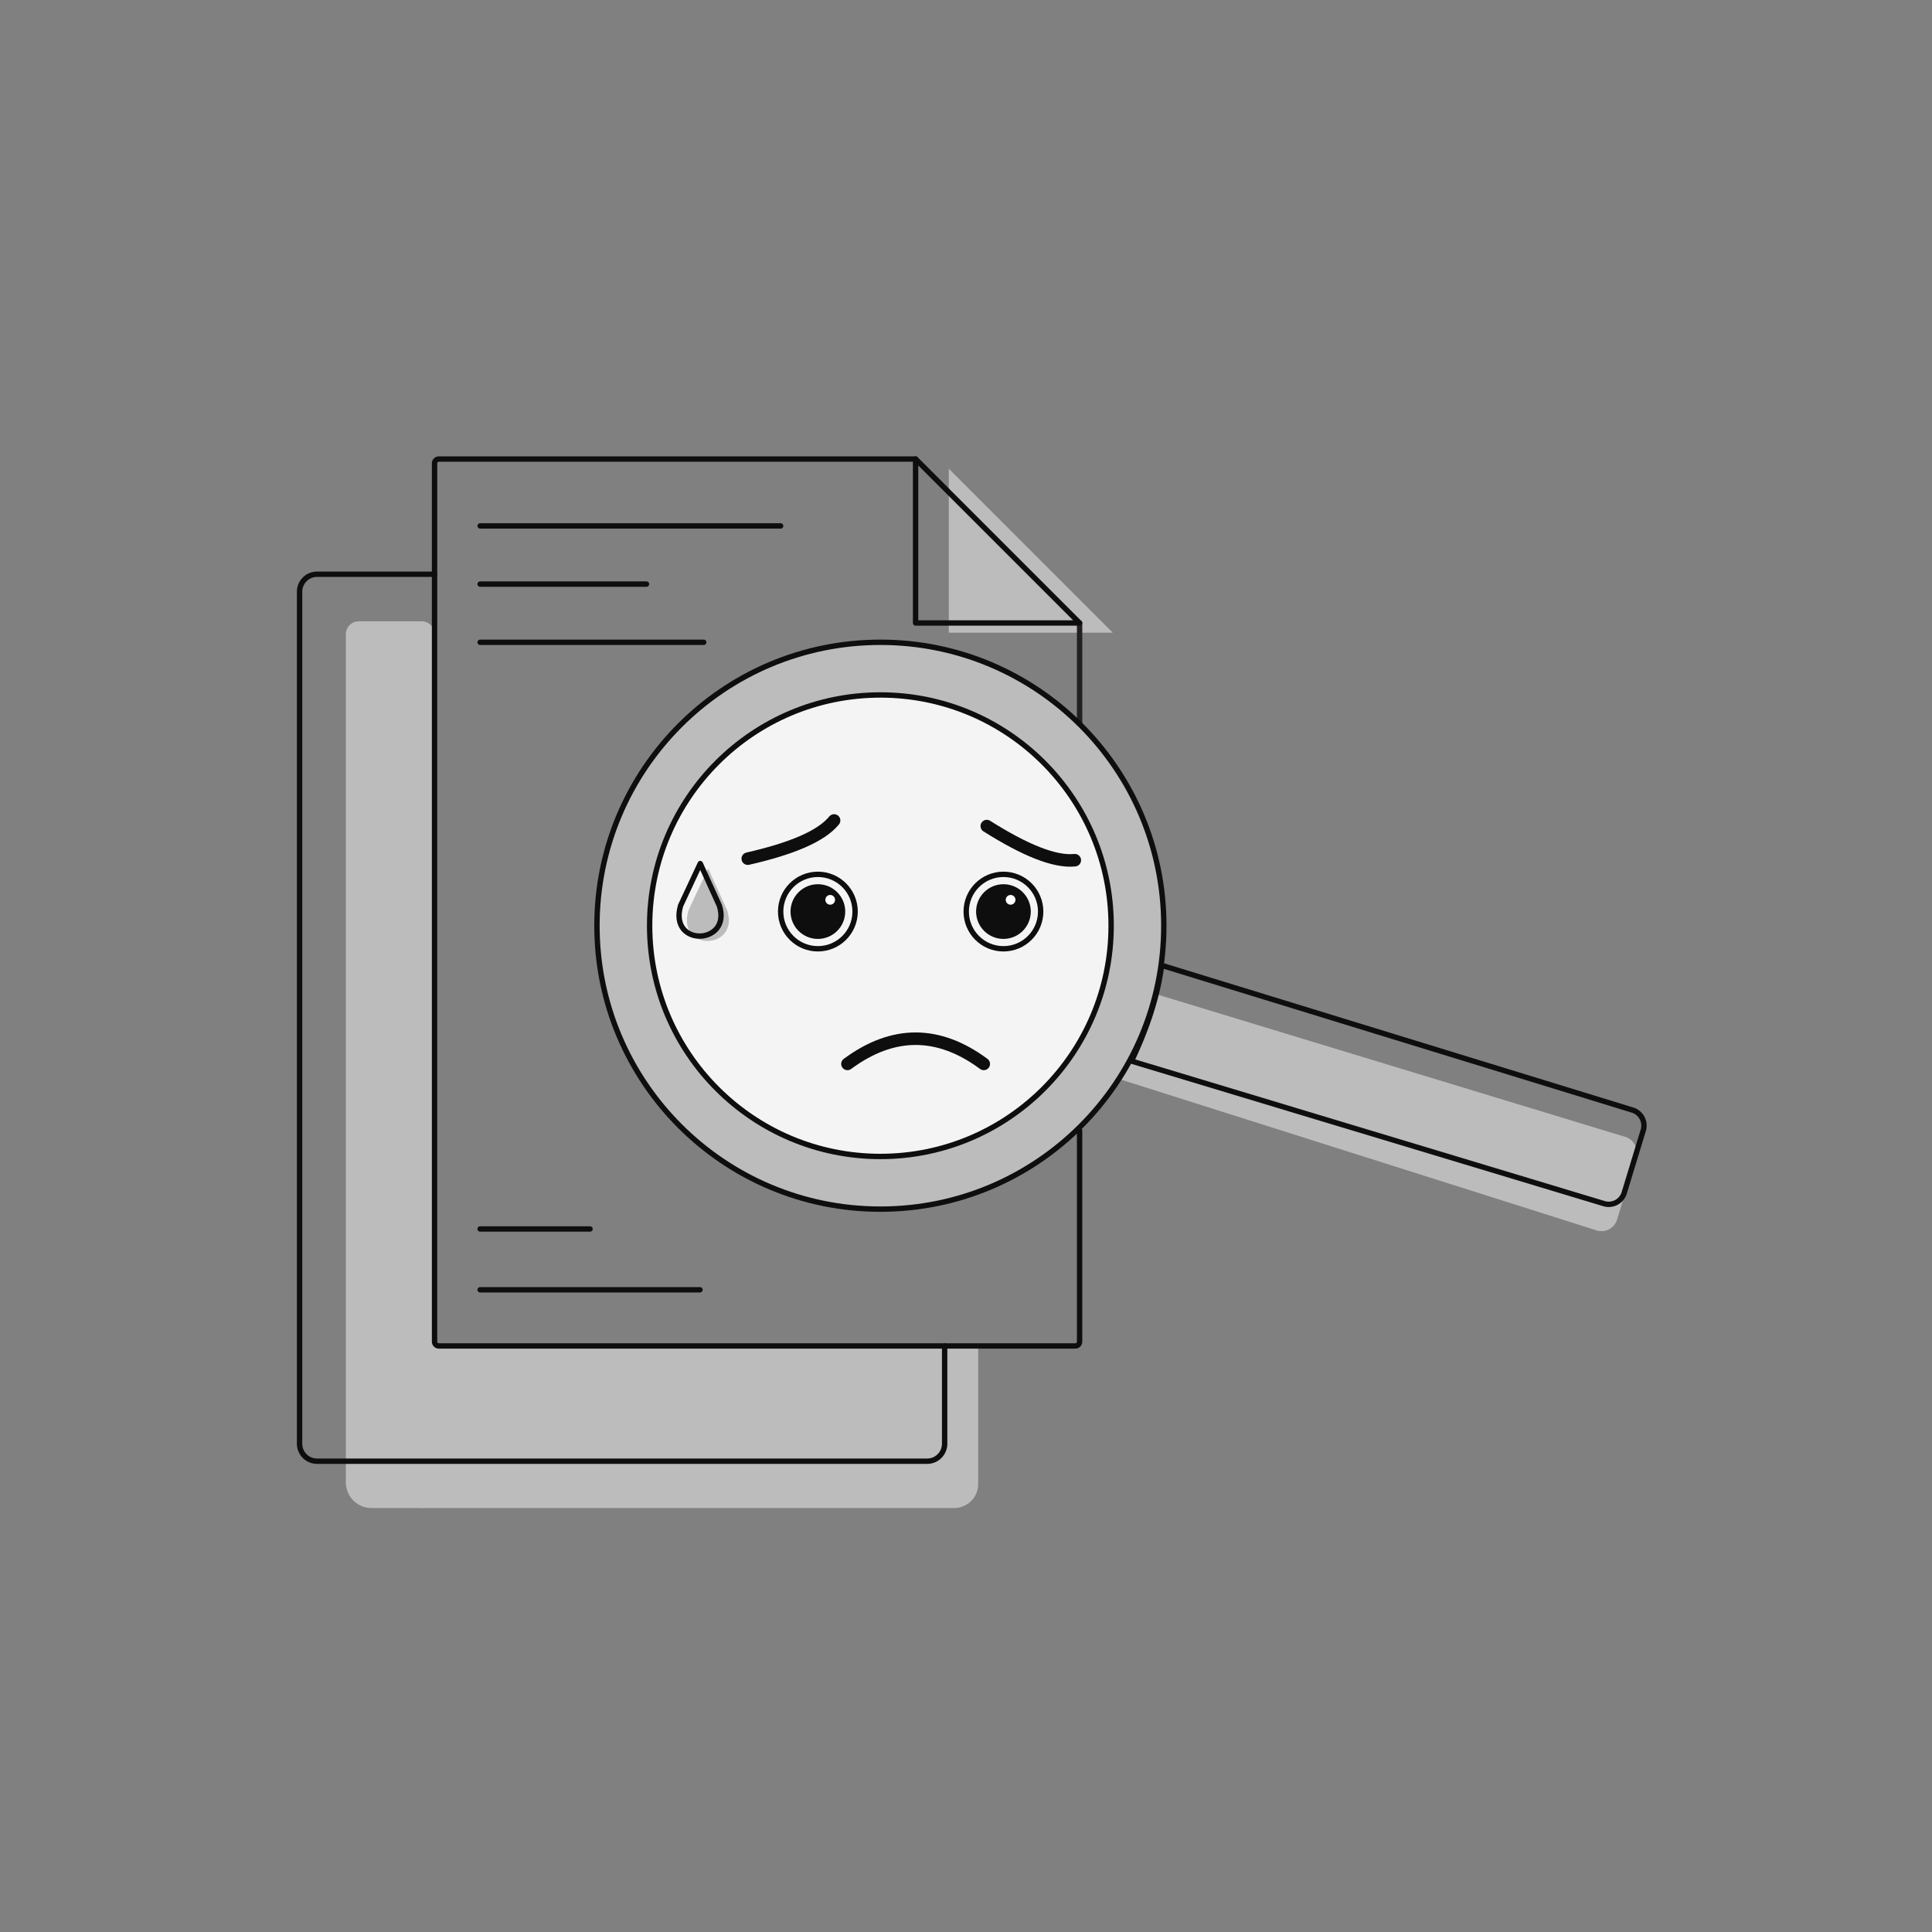 <svg id="File_not_found" data-name="File not found" xmlns="http://www.w3.org/2000/svg" viewBox="0 0 1080 1080"><rect x="0" y="0" width="1080" height="1080" fill="#808080" stroke="none"/><defs><style>.cls-1{fill:#bcbcbc;}.cls-2,.cls-3,.cls-7{fill:none;stroke-linecap:round;stroke-linejoin:round;}.cls-2,.cls-7{stroke:#0e0e0e;}.cls-2,.cls-3{stroke-width:3px;}.cls-3{stroke:#231f20;}.cls-4{fill:#f4f4f4;}.cls-5{fill:#0e0e0e;}.cls-6{fill:#fff;}.cls-7{stroke-width:7px;}</style></defs><title>File not found</title><path class="cls-1" d="M235.81,752.37h311a0,0,0,0,1,0,0v77.23A13.41,13.41,0,0,1,533.41,843H235.81a0,0,0,0,1,0,0V752.37A0,0,0,0,1,235.81,752.37Z"/><path class="cls-1" d="M200.57,347.31h35.1a7.25,7.25,0,0,1,7.25,7.25V835.75a7.25,7.25,0,0,1-7.25,7.25h-28a14.34,14.34,0,0,1-14.34-14.34V354.57A7.25,7.25,0,0,1,200.57,347.31Z"/><path class="cls-2" d="M528.06,752.37v54.71a9.76,9.76,0,0,1-9.74,9.74H177.21a9.76,9.76,0,0,1-9.74-9.74V330.75a9.76,9.76,0,0,1,9.74-9.74h65.71"/><path class="cls-1" d="M892.69,687.85,625.76,603.24a204.12,204.12,0,0,0,20.82-47.41l262,79.7a9.08,9.08,0,0,1,6,11.29l-10.65,35A9.08,9.08,0,0,1,892.69,687.85Z"/><polygon class="cls-1" points="530.38 261.99 622.05 353.67 530.38 353.67 530.38 261.99"/><path class="cls-2" d="M603.5,632V750a2.4,2.4,0,0,1-2.39,2.39H245.31a2.4,2.4,0,0,1-2.39-2.39V259a2.4,2.4,0,0,1,2.39-2.39H511.82"/><line class="cls-3" x1="603.5" y1="348.25" x2="603.5" y2="404"/><polygon class="cls-2" points="511.82 256.57 603.5 348.25 511.82 348.25 511.82 256.57"/><circle class="cls-1" cx="492.14" cy="517.48" r="158.44"/><circle class="cls-2" cx="492.14" cy="517.48" r="158.44"/><circle class="cls-4" cx="492.14" cy="517.48" r="128.99"/><circle class="cls-2" cx="492.14" cy="517.48" r="128.99"/><path class="cls-2" d="M896.69,672.85,632.5,593.15c8.17-17.28,14.34-34.73,16.87-53.52L912.6,620.54a9.08,9.08,0,0,1,6,11.29l-10.65,35A9.08,9.08,0,0,1,896.69,672.85Z"/><circle class="cls-2" cx="457.2" cy="509.57" r="20.81"/><circle class="cls-5" cx="457.2" cy="509.57" r="15.29"/><circle class="cls-6" cx="464.08" cy="503.01" r="2.72"/><circle class="cls-2" cx="560.93" cy="509.57" r="20.81"/><circle class="cls-5" cx="560.93" cy="509.57" r="15.29"/><circle class="cls-6" cx="564.93" cy="503.01" r="2.72"/><path class="cls-7" d="M473.73,594.73q38.1-28.17,76.2,0"/><path class="cls-7" d="M418,480c24.21-5.51,41.07-12.47,48.26-21.36"/><path class="cls-7" d="M551.61,461.78c21,13.25,37.84,20.27,49.21,19.08"/><path class="cls-1" d="M395.84,485.46l-11,23.51c-6.75,23.42,28.78,22,21.67,0Z"/><path class="cls-2" d="M391.45,482.74l-11,23.51c-6.75,23.42,28.78,22,21.67,0Z"/><line class="cls-2" x1="268.39" y1="294" x2="436.39" y2="294"/><line class="cls-2" x1="268.39" y1="326.52" x2="361.39" y2="326.52"/><line class="cls-2" x1="268.39" y1="359.05" x2="393.39" y2="359.05"/><line class="cls-2" x1="268.39" y1="721" x2="391.31" y2="721"/><line class="cls-2" x1="268.39" y1="687" x2="329.85" y2="687"/></svg>